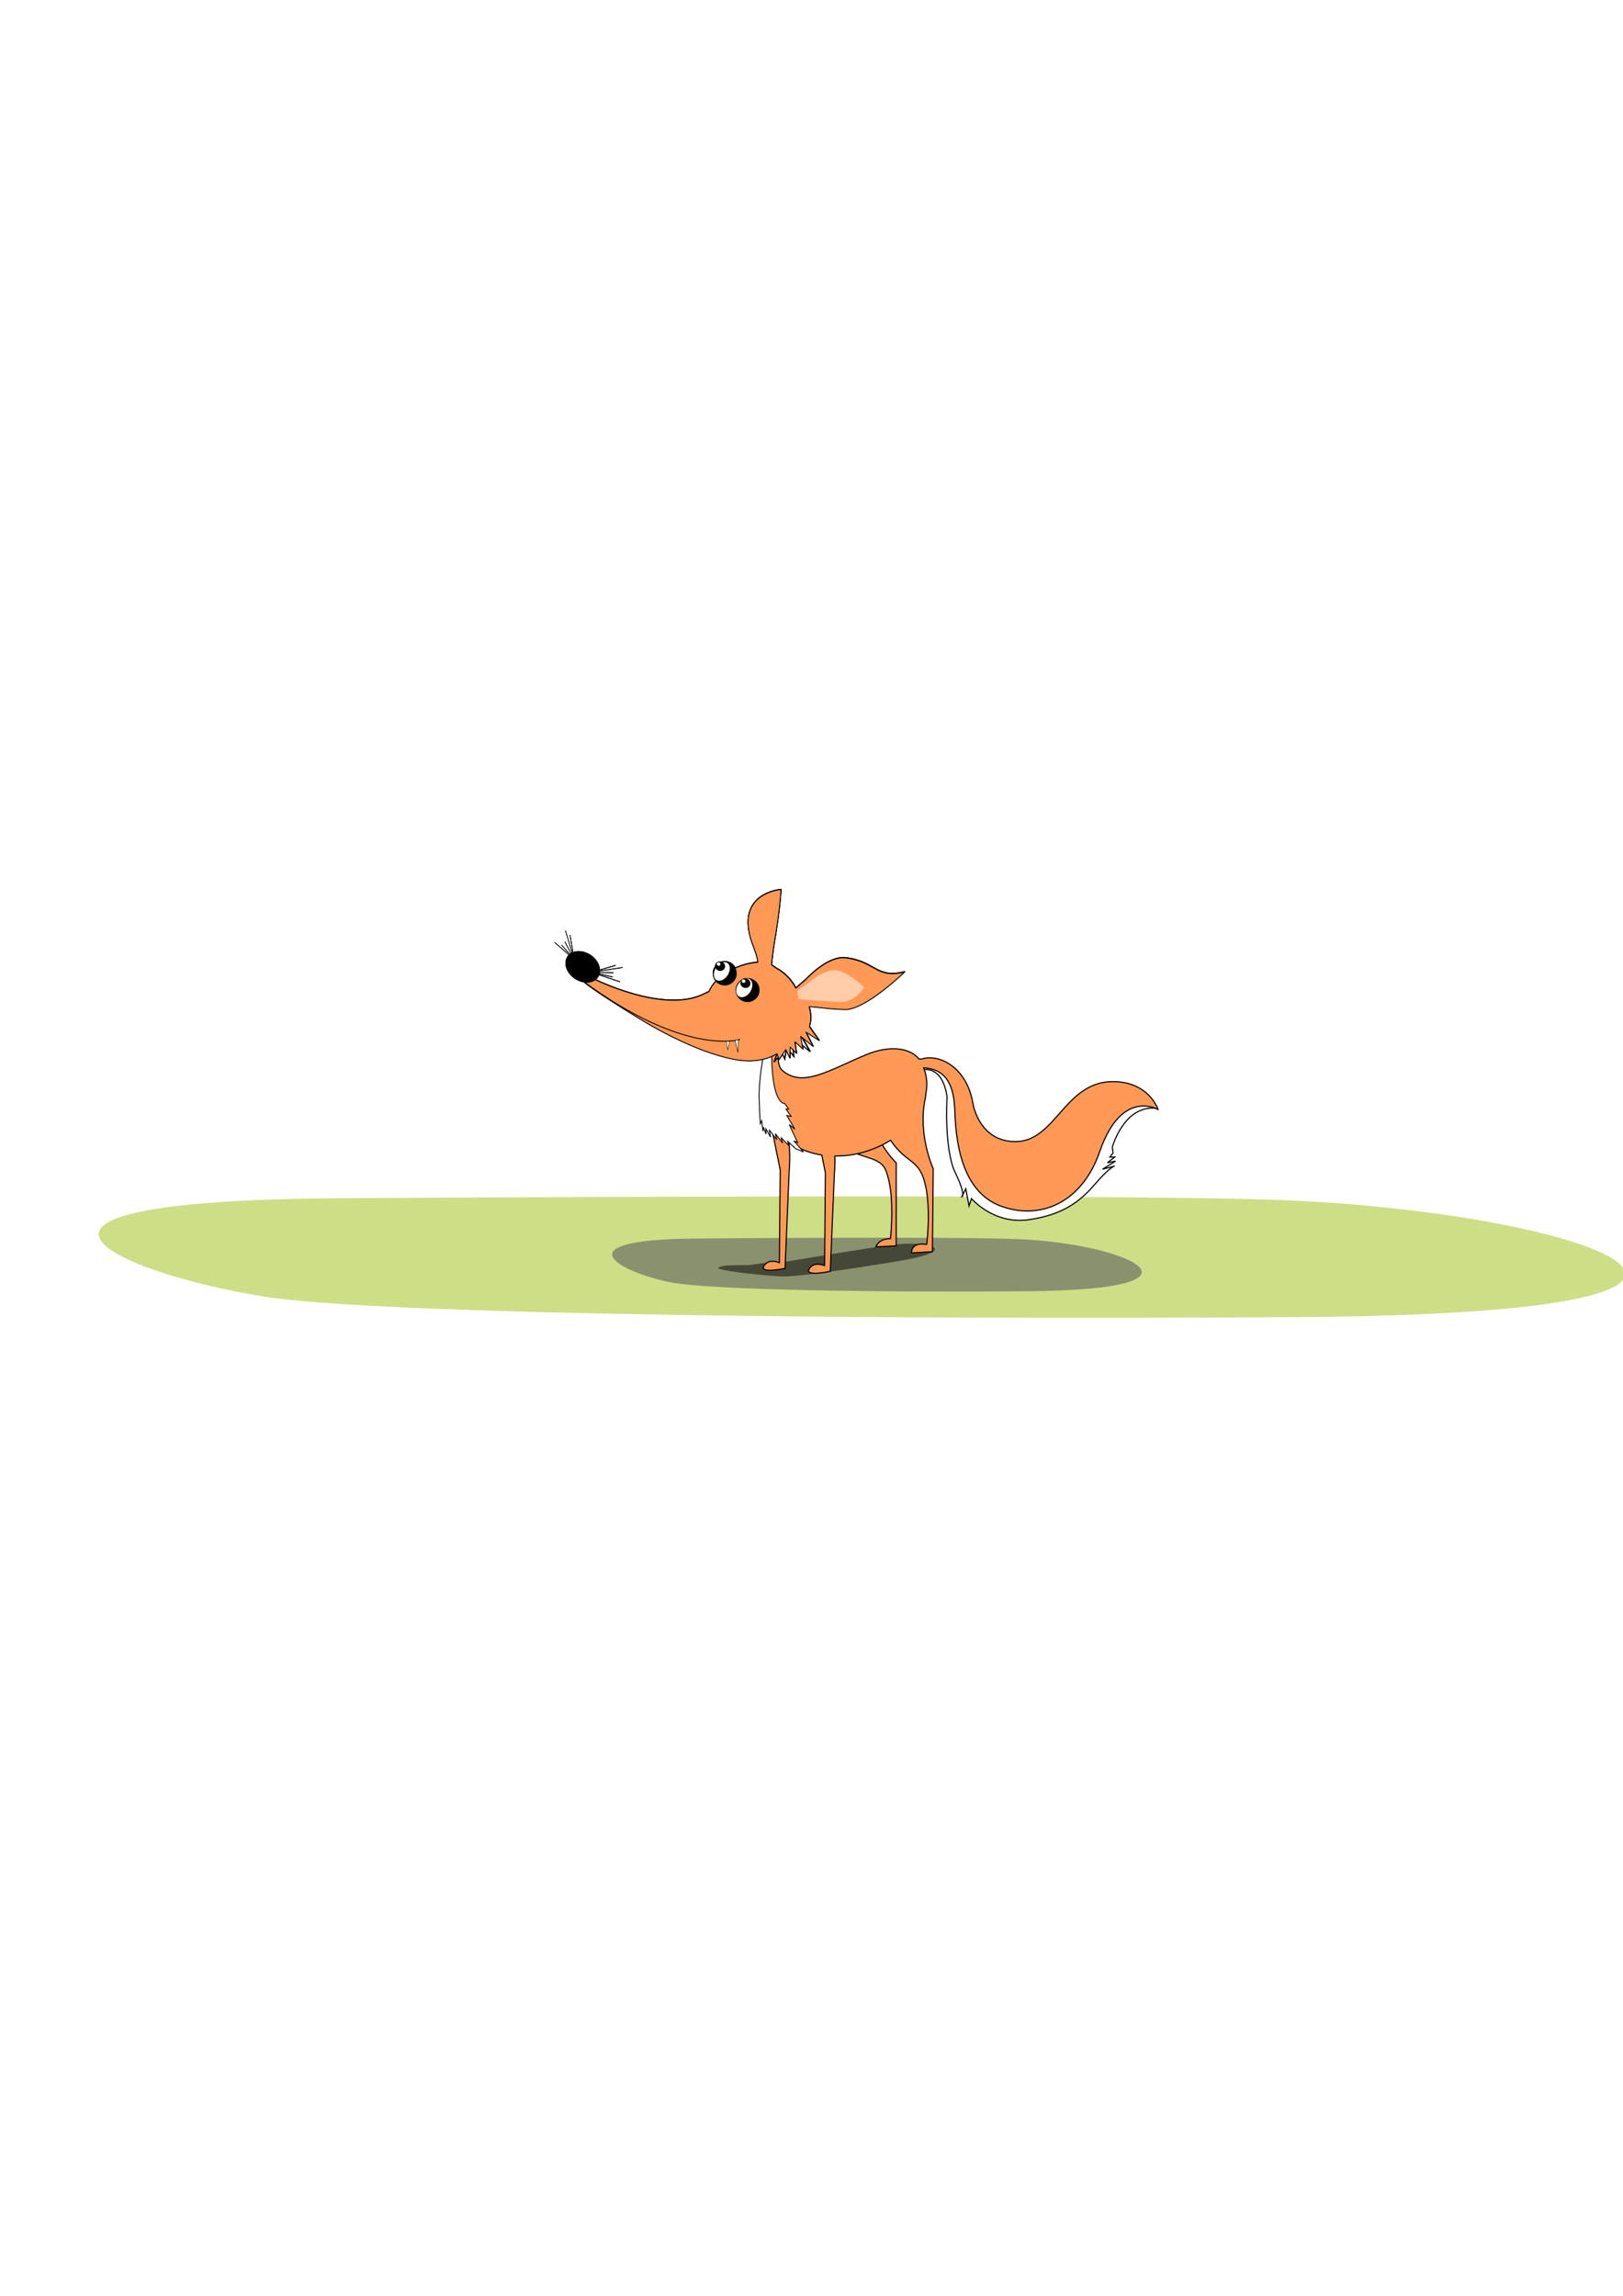 <?xml version="1.0" encoding="UTF-8" standalone="no"?>
<!-- Created with Inkscape (http://www.inkscape.org/) -->

<svg
   xmlns:dc="http://purl.org/dc/elements/1.1/"
   xmlns:cc="http://creativecommons.org/ns#"
   xmlns:rdf="http://www.w3.org/1999/02/22-rdf-syntax-ns#"
   xmlns:svg="http://www.w3.org/2000/svg"
   xmlns="http://www.w3.org/2000/svg"
   xmlns:sodipodi="http://sodipodi.sourceforge.net/DTD/sodipodi-0.dtd"
   xmlns:inkscape="http://www.inkscape.org/namespaces/inkscape"
   width="210mm"
   height="297mm"
   viewBox="0 0 744.094 1052.362"
   id="svg2"
   version="1.1"
   inkscape:version="0.91 r13725"
   sodipodi:docname="FOX.svg">
  <defs
     id="defs4">
    <marker
       inkscape:stockid="TriangleOutS"
       orient="auto"
       refY="0.0"
       refX="0.0"
       id="TriangleOutS"
       style="overflow:visible"
       inkscape:isstock="true">
      <path
         id="path4306"
         d="M 5.77,0.0 L -2.88,5.0 L -2.88,-5.0 L 5.77,0.0 z "
         style="fill-rule:evenodd;stroke:#000000;stroke-width:1pt;stroke-opacity:1;fill:#000000;fill-opacity:1"
         transform="scale(0.2)" />
    </marker>
    <marker
       inkscape:stockid="Arrow1Sstart"
       orient="auto"
       refY="0.0"
       refX="0.0"
       id="marker13824"
       style="overflow:visible"
       inkscape:isstock="true">
      <path
         id="path13826"
         d="M 0.0,0.0 L 5.0,-5.0 L -12.5,0.0 L 5.0,5.0 L 0.0,0.0 z "
         style="fill-rule:evenodd;stroke:#000000;stroke-width:1pt;stroke-opacity:1;fill:#000000;fill-opacity:1"
         transform="scale(0.2) translate(6,0)" />
    </marker>
    <marker
       inkscape:stockid="Arrow2Lend"
       orient="auto"
       refY="0.0"
       refX="0.0"
       id="marker9826"
       style="overflow:visible;"
       inkscape:isstock="true">
      <path
         id="path9828"
         style="fill-rule:evenodd;stroke-width:0.625;stroke-linejoin:round;stroke:#000000;stroke-opacity:1;fill:#000000;fill-opacity:1"
         d="M 8.719,4.034 L -2.207,0.016 L 8.719,-4.002 C 6.973,-1.63 6.983,1.616 8.719,4.034 z "
         transform="scale(1.1) rotate(180) translate(1,0)" />
    </marker>
    <marker
       inkscape:stockid="Arrow1Sstart"
       orient="auto"
       refY="0.0"
       refX="0.0"
       id="Arrow1Sstart"
       style="overflow:visible"
       inkscape:isstock="true">
      <path
         id="path4170"
         d="M 0.0,0.0 L 5.0,-5.0 L -12.5,0.0 L 5.0,5.0 L 0.0,0.0 z "
         style="fill-rule:evenodd;stroke:#000000;stroke-width:1pt;stroke-opacity:1;fill:#ffffff;fill-opacity:1"
         transform="scale(0.2) translate(6,0)" />
    </marker>
    <marker
       inkscape:stockid="Arrow2Lstart"
       orient="auto"
       refY="0.0"
       refX="0.0"
       id="Arrow2Lstart"
       style="overflow:visible"
       inkscape:isstock="true">
      <path
         id="path4176"
         style="fill-rule:evenodd;stroke-width:0.625;stroke-linejoin:round;stroke:#000000;stroke-opacity:1;fill:#000000;fill-opacity:1"
         d="M 8.719,4.034 L -2.207,0.016 L 8.719,-4.002 C 6.973,-1.63 6.983,1.616 8.719,4.034 z "
         transform="scale(1.1) translate(1,0)" />
    </marker>
    <marker
       inkscape:stockid="Club"
       orient="auto"
       refY="0.0"
       refX="0.0"
       id="Club"
       style="overflow:visible"
       inkscape:isstock="true">
      <path
         id="path4387"
         d="M -1.597,-7.098 C -3.486,-7.098 -5.024,-5.561 -5.024,-3.671 C -5.024,-3.015 -4.785,-2.444 -4.464,-1.923 C -4.503,-1.891 -4.544,-1.865 -4.581,-1.83 C -5.203,-2.685 -6.17,-3.275 -7.308,-3.275 C -9.197,-3.275 -10.734,-1.738 -10.734,0.151 C -10.734,2.04 -9.197,3.578 -7.308,3.578 C -6.314,3.578 -5.439,3.136 -4.814,2.459 C -4.938,2.814 -5.024,3.18 -5.024,3.578 C -5.024,5.467 -3.486,7.004 -1.597,7.004 C 0.292,7.004 1.829,5.467 1.829,3.578 C 1.829,2.784 1.514,2.084 1.06,1.503 C 2.415,1.766 3.772,2.297 4.766,3.834 C 4.028,3.096 3.554,1.753 3.554,-0.059 L 2.925,-0.105 L 3.507,-0.128 C 3.507,-1.94 3.958,-3.283 4.696,-4.021 C 3.737,-2.539 2.439,-1.995 1.13,-1.713 C 1.534,-2.275 1.829,-2.927 1.829,-3.671 C 1.829,-5.561 0.292,-7.098 -1.597,-7.098 z "
         style="fill-rule:evenodd;stroke:#000000;stroke-width:0.746pt;stroke-opacity:1;fill:#000000;fill-opacity:1"
         transform="scale(0.6)" />
    </marker>
    <marker
       inkscape:stockid="DotL"
       orient="auto"
       refY="0.0"
       refX="0.0"
       id="DotL"
       style="overflow:visible"
       inkscape:isstock="true">
      <path
         id="path4219"
         d="M -2.5,-1.0 C -2.5,1.76 -4.74,4.0 -7.5,4.0 C -10.26,4.0 -12.5,1.76 -12.5,-1.0 C -12.5,-3.76 -10.26,-6.0 -7.5,-6.0 C -4.74,-6.0 -2.5,-3.76 -2.5,-1.0 z "
         style="fill-rule:evenodd;stroke:#000000;stroke-width:1pt;stroke-opacity:1;fill:#000000;fill-opacity:1"
         transform="scale(0.8) translate(7.4, 1)" />
    </marker>
    <marker
       inkscape:stockid="SemiCircleIn"
       orient="auto"
       refY="0.0"
       refX="0.0"
       id="SemiCircleIn"
       style="overflow:visible"
       inkscape:isstock="true">
      <path
         id="path4336"
         d="M -0.375,-0.046 C -0.375,2.714 1.865,4.954 4.625,4.954 L 4.625,-5.046 C 1.865,-5.046 -0.375,-2.806 -0.375,-0.046 z "
         style="fill-rule:evenodd;stroke:#000000;stroke-width:1pt;stroke-opacity:1;fill:#000000;fill-opacity:1"
         transform="scale(0.6)" />
    </marker>
    <marker
       inkscape:stockid="Arrow1Mend"
       orient="auto"
       refY="0.0"
       refX="0.0"
       id="Arrow1Mend"
       style="overflow:visible;"
       inkscape:isstock="true">
      <path
         id="path4167"
         d="M 0.0,0.0 L 5.0,-5.0 L -12.5,0.0 L 5.0,5.0 L 0.0,0.0 z "
         style="fill-rule:evenodd;stroke:#000000;stroke-width:1pt;stroke-opacity:1;fill:#ffffff;fill-opacity:1"
         transform="scale(0.4) rotate(180) translate(10,0)" />
    </marker>
    <marker
       inkscape:stockid="Arrow2Lend"
       orient="auto"
       refY="0.0"
       refX="0.0"
       id="Arrow2Lend"
       style="overflow:visible;"
       inkscape:isstock="true">
      <path
         id="path4179"
         style="fill-rule:evenodd;stroke-width:0.625;stroke-linejoin:round;stroke:#eb781e;stroke-opacity:1;fill:#ffffff;fill-opacity:1"
         d="M 8.719,4.034 L -2.207,0.016 L 8.719,-4.002 C 6.973,-1.63 6.983,1.616 8.719,4.034 z "
         transform="scale(1.1) rotate(180) translate(1,0)" />
    </marker>
    <marker
       inkscape:stockid="DiamondLend"
       orient="auto"
       refY="0.0"
       refX="0.0"
       id="DiamondLend"
       style="overflow:visible"
       inkscape:isstock="true">
      <path
         id="path4255"
         d="M 0,-7.071 L -7.071,0 L 0,7.071 L 7.071,0 L 0,-7.071 z "
         style="fill-rule:evenodd;stroke:#000000;stroke-width:1pt;stroke-opacity:1;fill:#000000;fill-opacity:1"
         transform="scale(0.8) translate(-7,0)" />
    </marker>
    <marker
       inkscape:stockid="EmptyTriangleInL"
       orient="auto"
       refY="0.0"
       refX="0.0"
       id="EmptyTriangleInL"
       style="overflow:visible"
       inkscape:isstock="true">
      <path
         id="path4309"
         d="M 5.77,0.0 L -2.88,5.0 L -2.88,-5.0 L 5.77,0.0 z "
         style="fill-rule:evenodd;fill:#ffffff;stroke:#000000;stroke-width:1pt;stroke-opacity:1"
         transform="scale(-0.8) translate(-6,0)" />
    </marker>
    <marker
       inkscape:stockid="Tail"
       orient="auto"
       refY="0.0"
       refX="0.0"
       id="Tail"
       style="overflow:visible"
       inkscape:isstock="true">
      <g
         id="g4194"
         transform="scale(-1.2)"
         style="stroke:#000000;stroke-opacity:1;fill:#000000;fill-opacity:1">
        <path
           id="path4196"
           d="M -3.805,-3.959 L 0.544,0"
           style="fill:#000000;fill-rule:evenodd;stroke:#000000;stroke-width:0.8;stroke-linecap:round;stroke-opacity:1;fill-opacity:1" />
        <path
           id="path4198"
           d="M -1.287,-3.959 L 3.062,0"
           style="fill:#000000;fill-rule:evenodd;stroke:#000000;stroke-width:0.8;stroke-linecap:round;stroke-opacity:1;fill-opacity:1" />
        <path
           id="path4200"
           d="M 1.305,-3.959 L 5.654,0"
           style="fill:#000000;fill-rule:evenodd;stroke:#000000;stroke-width:0.8;stroke-linecap:round;stroke-opacity:1;fill-opacity:1" />
        <path
           id="path4202"
           d="M -3.805,4.178 L 0.544,0.22"
           style="fill:#000000;fill-rule:evenodd;stroke:#000000;stroke-width:0.8;stroke-linecap:round;stroke-opacity:1;fill-opacity:1" />
        <path
           id="path4204"
           d="M -1.287,4.178 L 3.062,0.22"
           style="fill:#000000;fill-rule:evenodd;stroke:#000000;stroke-width:0.8;stroke-linecap:round;stroke-opacity:1;fill-opacity:1" />
        <path
           id="path4206"
           d="M 1.305,4.178 L 5.654,0.22"
           style="fill:#000000;fill-rule:evenodd;stroke:#000000;stroke-width:0.8;stroke-linecap:round;stroke-opacity:1;fill-opacity:1" />
      </g>
    </marker>
    <marker
       inkscape:stockid="Arrow2Mend"
       orient="auto"
       refY="0.0"
       refX="0.0"
       id="Arrow2Mend"
       style="overflow:visible;"
       inkscape:isstock="true">
      <path
         id="path4185"
         style="fill-rule:evenodd;stroke-width:0.625;stroke-linejoin:round;stroke:#000000;stroke-opacity:1;fill:#000000;fill-opacity:1"
         d="M 8.719,4.034 L -2.207,0.016 L 8.719,-4.002 C 6.973,-1.63 6.983,1.616 8.719,4.034 z "
         transform="scale(0.6) rotate(180) translate(0,0)" />
    </marker>
    <marker
       inkscape:stockid="Arrow1Lend"
       orient="auto"
       refY="0.0"
       refX="0.0"
       id="marker4460"
       style="overflow:visible;"
       inkscape:isstock="true">
      <path
         id="path4462"
         d="M 0.0,0.0 L 5.0,-5.0 L -12.5,0.0 L 5.0,5.0 L 0.0,0.0 z "
         style="fill-rule:evenodd;stroke:#000000;stroke-width:1pt;stroke-opacity:1;fill:#000000;fill-opacity:1"
         transform="scale(0.8) rotate(180) translate(12.5,0)" />
    </marker>
    <marker
       inkscape:stockid="Arrow1Lstart"
       orient="auto"
       refY="0.0"
       refX="0.0"
       id="Arrow1Lstart"
       style="overflow:visible"
       inkscape:isstock="true">
      <path
         id="path4158"
         d="M 0.0,0.0 L 5.0,-5.0 L -12.5,0.0 L 5.0,5.0 L 0.0,0.0 z "
         style="fill-rule:evenodd;stroke:#000000;stroke-width:1pt;stroke-opacity:1;fill:#000000;fill-opacity:1"
         transform="scale(0.8) translate(12.5,0)" />
    </marker>
    <marker
       inkscape:stockid="Arrow1Lend"
       orient="auto"
       refY="0.0"
       refX="0.0"
       id="Arrow1Lend"
       style="overflow:visible;"
       inkscape:isstock="true">
      <path
         id="path4161"
         d="M 0.0,0.0 L 5.0,-5.0 L -12.5,0.0 L 5.0,5.0 L 0.0,0.0 z "
         style="fill-rule:evenodd;stroke:#000000;stroke-width:1pt;stroke-opacity:1;fill:#000000;fill-opacity:1"
         transform="scale(0.8) rotate(180) translate(12.5,0)" />
    </marker>
  </defs>
  <sodipodi:namedview
     id="base"
     pagecolor="#ffffff"
     bordercolor="#666666"
     borderopacity="1.0"
     inkscape:pageopacity="0.0"
     inkscape:pageshadow="2"
     inkscape:zoom="1.8701892"
     inkscape:cx="367.7392"
     inkscape:cy="548.3321"
     inkscape:document-units="px"
     inkscape:current-layer="layer1"
     showgrid="false"
     inkscape:window-width="1920"
     inkscape:window-height="1017"
     inkscape:window-x="-8"
     inkscape:window-y="-8"
     inkscape:window-maximized="1" />
  <g
     inkscape:label="Layer 1"
     inkscape:groupmode="layer"
     id="layer1">
    <path
       style="fill:#cdde87;fill-rule:evenodd;stroke:none;stroke-width:1px;stroke-linecap:butt;stroke-linejoin:miter;stroke-opacity:1"
       d="m 153.952,549.268 c 30.715,-0.225 345.315,-2.125 428.674,0.648 146.195,4.863 271.57,52.141 12.389,53.821 -188.16,1.219 -420.692,-0.894 -473.896,-9.402 -66.903,-10.699 -144.337,-43.77 32.832,-45.067 z"
       id="path20675-5"
       inkscape:connector-curvature="0"
       sodipodi:nodetypes="sssss" />
    <path
       style="fill:#8a916f;fill-rule:evenodd;stroke:none;stroke-width:1px;stroke-linecap:butt;stroke-linejoin:miter;stroke-opacity:1"
       d="m 318.365,567.729 c 10.657,-0.1 119.81,-0.942 148.733,0.287 50.724,2.156 94.224,23.116 4.299,23.861 -65.284,0.541 -145.963,-0.396 -164.423,-4.168 -23.213,-4.743 -50.079,-19.405 11.391,-19.98 z"
       id="path20675"
       inkscape:connector-curvature="0"
       sodipodi:nodetypes="sssss" />
    <path
       style="fill:#454837;fill-rule:evenodd;stroke:none;stroke-width:1px;stroke-linecap:butt;stroke-linejoin:miter;stroke-opacity:1"
       d="m 362.17,578.026 c 3.402,-0.575 38.257,-6.412 47.574,-7.493 16.34,-1.895 31.423,2.616 2.711,7.441 -20.844,3.503 -46.694,7.316 -52.808,7.047 -7.688,-0.339 -17.099,-3.676 2.524,-6.995 z"
       id="path20675-2"
       inkscape:connector-curvature="0"
       sodipodi:nodetypes="sssss" />
    <path
       style="fill:#ffffff;fill-opacity:1;fill-rule:evenodd;stroke:#000000;stroke-width:0.522px;stroke-linecap:butt;stroke-linejoin:miter;stroke-opacity:1"
       d="m 423.38,490.445 c 0,0 3.358,-1.119 6.716,2.239 3.358,3.358 4.104,10.075 4.104,10.075 0,0 -1.493,23.88 3.731,34.701 5.224,10.821 2.985,11.194 2.985,11.194 l 1.866,-3.731 1.493,7.836 1.119,-3.358 c 0,0 10.075,11.94 26.119,9.701 16.045,-2.239 23.88,-8.582 30.597,-16.418 6.716,-7.836 8.955,-8.209 8.955,-8.209 l -5.597,1.493 5.97,-3.731 -3.731,0.746 3.358,-2.612 -2.239,0 1.493,-1.866 -0.373,-2.612 c 0,0 5.224,-19.403 20.149,-17.91 -7.836,-8.582 -17.537,-5.97 -17.537,-5.97 l -28.358,32.836 -28.731,4.104 -13.433,-29.104 -5.597,-17.164 -8.582,-4.851 -8.955,0.373 z"
       id="path11751"
       inkscape:connector-curvature="0"
       sodipodi:nodetypes="cscsccccssccccccccccccccccc" />
    <path
       style="fill:#ff9955;fill-opacity:1;fill-rule:evenodd;stroke:#000000;stroke-width:0.522px;stroke-linecap:butt;stroke-linejoin:miter;stroke-opacity:1"
       d="m 384.499,504.171 c 0,0 17.501,-9.774 15.664,-0.897 -3.409,16.467 10.734,29.749 10.734,29.749 l -0.008,38.061 -9.324,0.463 c 0,0 1.071,-3.742 6.68,-3.796 0,0 2.36,-20.294 -2.166,-31.324 -3.122,-7.607 -14.594,-4.338 -21.404,-13.974 -15.042,-21.288 -0.176,-18.283 -0.176,-18.283 z"
       id="path11728-7"
       inkscape:connector-curvature="0"
       sodipodi:nodetypes="cscccsssc" />
    <path
       style="fill:#454837;fill-rule:evenodd;stroke:none;stroke-width:1px;stroke-linecap:butt;stroke-linejoin:miter;stroke-opacity:1"
       d="m 345.055,579.694 c 3.126,-0.583 11.961,-1.705 16.412,-0.935 7.805,1.352 8.909,7.406 -6.264,6.18 -11.016,-0.89 -24.16,-2.401 -26.126,-3.659 2.694,-2.14 12.167,-0.876 15.978,-1.587 z"
       id="path20675-2-7"
       inkscape:connector-curvature="0"
       sodipodi:nodetypes="ssscs" />
    <path
       style="fill:#ff9955;fill-opacity:1;fill-rule:evenodd;stroke:#000000;stroke-width:0.522px;stroke-linecap:butt;stroke-linejoin:miter;stroke-opacity:1"
       d="m 352.843,512.368 4.851,23.88 -0.373,42.537 c 0,0 -4.851,-2.239 -7.089,1.493 -2.239,3.731 9.701,1.119 9.701,1.119 l 1.866,-44.403 c 0,0 1.866,-19.403 -4.104,-22.388 -5.97,-2.985 -4.851,-2.239 -4.851,-2.239 z"
       id="path11711"
       inkscape:connector-curvature="0" />
    <path
       style="fill:#ff9955;fill-opacity:1;stroke:#000000;stroke-width:0.522;stroke-linejoin:round;stroke-miterlimit:4;stroke-dasharray:none;stroke-dashoffset:0;stroke-opacity:1"
       d="m 396.979,483.517 c -17.112,7.142 -28.672,14.977 -37.97,7.447 -3.716,-3.01 -1.589,-9.953 -1.589,-9.953 0.898,-1.17 -5.952,2.95 -5.952,2.95 0,0 -2.305,25.318 3.968,32.444 0.456,0.518 0.894,0.989 1.322,1.439 3.989,6.071 11.173,10.235 19.998,11.59 l 1.662,8.184 -0.373,42.536 c 0,0 -4.85,-2.239 -7.089,1.493 -2.239,3.731 9.701,1.119 9.701,1.119 l 1.866,-44.403 c 0,0 0.37,-3.896 0.247,-8.462 3.086,0.037 6.235,-0.25 9.365,-0.855 5.748,-1.143 11.292,-3.33 16.16,-6.375 0.054,0.079 0.103,0.157 0.158,0.237 6.716,9.701 11.505,8.517 14.553,16.154 4.421,11.073 1.866,31.343 1.866,31.343 -7.584,-1.185 -6.914,3.929 -6.914,3.929 l 9.526,-0.57 0.372,-38.059 c 0,0 -7.112,-15.352 -3.732,-31.825 0.216,-1.053 0.347,-2.019 0.417,-2.922 0.381,-2.083 0.47,-4.154 0.263,-6.175 -0.214,-1.834 -0.672,-3.615 -1.365,-5.315 6.085,0.396 13.474,2.842 14.24,18.286 0.403,8.117 0.513,37.219 20.77,44.947 18.121,6.914 37.563,-1.074 45.776,-24.91 10.031,-29.113 26.736,-19.18 26.736,-19.18 0,0 -4.003,-12.662 -20.486,-12.821 -22.477,-0.217 -26.401,27.701 -45.15,27.501 -15.44,-0.165 -18.858,-15.018 -19.27,-17.486 -2.773,-16.609 -15.386,-22.88 -23.496,-20.382 -0.42,0.129 -0.844,5.2e-4 -1.235,0.015 -3.665,-4.751 -12.709,-6.778 -24.347,-1.921 z"
       id="path10159"
       inkscape:connector-curvature="0"
       sodipodi:nodetypes="ssscsccccscccccssccccscccssscsssscs" />
    <path
       style="fill:#ffffff;fill-opacity:1;fill-rule:evenodd;stroke:#000000;stroke-width:0.411px;stroke-linecap:butt;stroke-linejoin:miter;stroke-opacity:1"
       d="m 350.089,483.602 c 0,0 -2.302,10.851 -2.03,20.113 0.272,9.261 0.524,11.428 0.524,11.428 l 0.61,-1.383 0.628,4.727 0.241,-1.775 1.114,3.147 -0.007,-2.365 2.099,3.734 -0.624,-3.347 3.452,4.515 -0.622,-2.756 3.328,4.318 -0.744,-2.558 3.572,3.726 -0.497,-1.968 3.571,3.332 3.689,1.557 -4.436,-5.101 1.722,0.779 -3.831,-8.257 2.585,2.154 -3.703,-6.287 1.966,0.384 -2.343,-3.338 1.228,-0.006 -1.85,-2.552 c 0,0 -5.647,0.818 -5.958,-21.845 z"
       id="path11882"
       inkscape:connector-curvature="0"
       sodipodi:nodetypes="csccccccccccccccccccccccccccc" />
    <g
       id="g19902"
       transform="matrix(0.513,-0.098,0.098,0.513,181.535,338.387)">
      <path
         inkscape:connector-curvature="0"
         id="path11884"
         d="m 297.206,314.078 8.41,24.146 -13.121,-16.203 -1.856,17.365 -4.514,-9.179 -3.592,9.98 -1.466,-5.742 -8.3,6.786 7.491,-11.718 z"
         style="fill:#ffffff;fill-rule:evenodd;stroke:#000000;stroke-width:1;stroke-linecap:butt;stroke-linejoin:miter;stroke-miterlimit:4;stroke-dasharray:none;stroke-opacity:1" />
      <path
         sodipodi:nodetypes="sccccscscccsccsccccccccccccccccscs"
         inkscape:connector-curvature="0"
         id="path10106"
         d="m 351.545,263.156 c -15.182,-4.758 -37.222,11.739 -37.222,11.739 l -10.585,6.196 c -2.428,-8.115 -7.222,-15.273 -13.771,-20.56 -3.519,-3.544 -3.402,-3.604 -3.402,-3.604 0,0 3.751,-12.281 6.077,-18.468 10.662,-28.356 14.518,-44.803 14.518,-44.803 0,0 -38.398,-4.643 -34.232,37.41 0.691,6.97 3.219,16.307 2.205,21.483 -14.787,-1.852 -35.792,3.363 -45.278,15.14 -0.546,0.686 -1.072,1.389 -1.576,2.106 -1.556,0.363 -3.144,0.765 -4.782,1.234 -38.343,10.96 -93.473,-31.77 -93.473,-31.77 l -7.964,1.682 c 0,0 6.242,8.688 44.175,42.843 29.719,26.758 68.275,52.05 91.255,53.08 6.497,0.691 13.094,-0.13 19.282,-2.401 l 0.778,5.474 7.447,-7.566 2.116,8.08 2.144,-9.455 4.393,6.384 0.483,-10.24 5.732,7.633 0.136,-11.328 9.08,10.753 -3.855,-13.52 10.044,9.363 -6.079,-13.414 1.389,-3.525 c 2.508,-5.539 1.626,-13.895 1.626,-13.895 5.148,1.107 14.83,4.892 30.267,8.354 17.559,3.938 57.765,-22.601 57.765,-22.601 -25.941,1.605 -23.306,-13.843 -48.696,-21.8 z"
         style="fill:#ff9955;fill-opacity:1;stroke:#000000;stroke-width:0.802;stroke-linejoin:round;stroke-miterlimit:4;stroke-dasharray:none;stroke-dashoffset:0;stroke-opacity:1" />
      <path
         sodipodi:nodetypes="cc"
         inkscape:connector-curvature="0"
         id="path3352"
         d="m 247.139,316.166 c 0,0 -50.177,6.143 -126.697,-77.219"
         style="fill:none;fill-rule:evenodd;stroke:#000000;stroke-width:0.802;stroke-linecap:butt;stroke-linejoin:round;stroke-miterlimit:4;stroke-dasharray:none;stroke-dashoffset:0;stroke-opacity:1;marker-start:url(#TriangleOutS);marker-mid:url(#Arrow1Mend);marker-end:url(#Arrow1Sstart)" />
      <circle
         transform="matrix(0.78,0.626,-0.626,0.78,0,0)"
         r="10.528"
         cy="48.472"
         cx="392.065"
         id="path5632"
         style="fill:#000000;stroke-width:1;stroke-miterlimit:4;stroke-dasharray:none;stroke-dashoffset:0" />
      <ellipse
         transform="matrix(0.78,0.626,-0.626,0.78,0,0)"
         ry="6.276"
         rx="8.908"
         cy="51.962"
         cx="391.927"
         id="path5634"
         style="fill:#ffffff;stroke-width:1;stroke-miterlimit:4;stroke-dasharray:none;stroke-dashoffset:0" />
      <ellipse
         transform="matrix(0.812,0.584,-0.509,0.861,0,0)"
         ry="12.532"
         rx="16"
         inkscape:transform-center-y="1.3724685"
         inkscape:transform-center-x="-0.057149935"
         cy="113.181"
         cx="222.902"
         id="path5632-4"
         style="fill:#000000;stroke-width:1;stroke-miterlimit:4;stroke-dasharray:none;stroke-dashoffset:0" />
      <circle
         transform="matrix(0.78,0.626,-0.626,0.78,0,0)"
         r="10.528"
         cy="46.852"
         cx="351.574"
         id="path5632-7"
         style="fill:#000000;stroke-width:1;stroke-miterlimit:4;stroke-dasharray:none;stroke-dashoffset:0" />
      <ellipse
         transform="matrix(0.78,0.626,-0.626,0.78,0,0)"
         inkscape:transform-center-y="0.18603186"
         inkscape:transform-center-x="1.7077953"
         ry="6.074"
         rx="8.908"
         cy="49.938"
         cx="351.437"
         id="path5634-3"
         style="fill:#ffffff;stroke-width:1;stroke-miterlimit:4;stroke-dasharray:none;stroke-dashoffset:0" />
      <ellipse
         transform="matrix(0.78,0.626,-0.626,0.78,0,0)"
         ry="4.176"
         rx="4.454"
         cy="46.979"
         cx="350.562"
         id="path5634-3-3"
         style="fill:#000000;stroke-width:1;stroke-miterlimit:4;stroke-dasharray:none;stroke-dashoffset:0" />
      <ellipse
         transform="matrix(0.78,0.626,-0.626,0.78,0,0)"
         ry="4.176"
         rx="4.454"
         cy="48.877"
         cx="389.433"
         id="path5634-3-3-1"
         style="fill:#000000;stroke-width:1;stroke-miterlimit:4;stroke-dasharray:none;stroke-dashoffset:0" />
      <ellipse
         transform="matrix(0.78,0.626,-0.626,0.78,0,0)"
         ry="1.518"
         rx="1.62"
         cy="45.815"
         cx="349.145"
         id="path5634-3-3-2"
         style="fill:#ffffff;stroke-width:1;stroke-miterlimit:4;stroke-dasharray:none;stroke-dashoffset:0" />
      <ellipse
         transform="matrix(0.78,0.626,-0.626,0.78,0,0)"
         ry="1.518"
         rx="1.62"
         cy="48.067"
         cx="387.611"
         id="path5634-3-3-2-2"
         style="fill:#ffffff;stroke-width:1;stroke-miterlimit:4;stroke-dasharray:none;stroke-dashoffset:0" />
      <path
         sodipodi:nodetypes="cscsccc"
         inkscape:connector-curvature="0"
         id="path10108-3"
         d="m 317.105,277.785 c 0,0 16.898,-10.215 27.338,-4.297 10.44,5.918 18.318,18.214 18.318,18.214 0,0 -10.716,11.926 -24.278,8.328 -13.563,-3.599 -33.958,-8.805 -33.958,-8.805 l -0.026,-7.555 z"
         style="fill:#ffccaa;fill-opacity:1;fill-rule:evenodd;stroke:none;stroke-width:1px;stroke-linecap:butt;stroke-linejoin:miter;stroke-opacity:1" />
      <path
         inkscape:connector-curvature="0"
         id="path16542"
         d="m 246.001,316.368 -3.455,6.899 -0.335,-7.012 z"
         style="fill:#ffffff;fill-rule:evenodd;stroke:#000000;stroke-width:0.61px;stroke-linecap:butt;stroke-linejoin:miter;stroke-opacity:1" />
      <path
         inkscape:transform-center-y="0.59309306"
         inkscape:transform-center-x="-0.67851142"
         inkscape:connector-curvature="0"
         id="path16542-6"
         d="m 239.912,316.186 -1.846,2.945 -0.133,-3.435 z"
         style="fill:#ffffff;fill-rule:evenodd;stroke:#000000;stroke-width:0.307px;stroke-linecap:butt;stroke-linejoin:miter;stroke-opacity:1" />
      <g
         transform="matrix(0.347,-0.28,0.3,0.33,-42.688,158.483)"
         id="g16625">
        <path
           style="fill:none;fill-rule:evenodd;stroke:#000000;stroke-width:1px;stroke-linecap:butt;stroke-linejoin:miter;stroke-opacity:1"
           d="m 174.573,377.152 16.592,36.65"
           id="path16574"
           inkscape:connector-curvature="0" />
        <path
           style="fill:none;fill-rule:evenodd;stroke:#000000;stroke-width:1.131px;stroke-linecap:butt;stroke-linejoin:miter;stroke-opacity:1"
           d="m 174.835,376.773 37.991,26.179"
           id="path16574-6"
           inkscape:connector-curvature="0" />
        <path
           style="fill:none;fill-rule:evenodd;stroke:#000000;stroke-width:1px;stroke-linecap:butt;stroke-linejoin:miter;stroke-opacity:1"
           d="m 174.634,376.91 23.955,32.321"
           id="path16574-4"
           inkscape:connector-curvature="0" />
        <path
           style="fill:none;fill-rule:evenodd;stroke:#000000;stroke-width:1;stroke-linecap:butt;stroke-linejoin:miter;stroke-miterlimit:4;stroke-dasharray:none;stroke-opacity:1"
           d="m 173.641,376.299 c 6.152,18.132 12.304,36.264 18.456,54.396"
           id="path16574-2"
           inkscape:connector-curvature="0"
           sodipodi:nodetypes="cc" />
        <path
           style="fill:none;fill-rule:evenodd;stroke:#000000;stroke-width:1;stroke-linecap:butt;stroke-linejoin:miter;stroke-miterlimit:4;stroke-dasharray:none;stroke-opacity:1"
           d="m 173.63,375.83 44.145,40.363"
           id="path16574-7"
           inkscape:connector-curvature="0" />
      </g>
      <g
         transform="matrix(0.245,-0.428,-0.338,-0.179,201.776,361.591)"
         id="g16625-8">
        <path
           style="fill:none;fill-rule:evenodd;stroke:#000000;stroke-width:1px;stroke-linecap:butt;stroke-linejoin:miter;stroke-opacity:1"
           d="m 174.573,377.152 16.592,36.65"
           id="path16574-77"
           inkscape:connector-curvature="0" />
        <path
           style="fill:none;fill-rule:evenodd;stroke:#000000;stroke-width:1.131px;stroke-linecap:butt;stroke-linejoin:miter;stroke-opacity:1"
           d="m 174.835,376.773 37.991,26.179"
           id="path16574-6-1"
           inkscape:connector-curvature="0" />
        <path
           style="fill:none;fill-rule:evenodd;stroke:#000000;stroke-width:1px;stroke-linecap:butt;stroke-linejoin:miter;stroke-opacity:1"
           d="m 174.634,376.91 23.955,32.321"
           id="path16574-4-7"
           inkscape:connector-curvature="0" />
        <path
           style="fill:none;fill-rule:evenodd;stroke:#000000;stroke-width:1;stroke-linecap:butt;stroke-linejoin:miter;stroke-miterlimit:4;stroke-dasharray:none;stroke-opacity:1"
           d="m 173.641,376.299 c 6.152,18.132 12.304,36.264 18.456,54.396"
           id="path16574-2-7"
           inkscape:connector-curvature="0"
           sodipodi:nodetypes="cc" />
        <path
           style="fill:none;fill-rule:evenodd;stroke:#000000;stroke-width:1;stroke-linecap:butt;stroke-linejoin:miter;stroke-miterlimit:4;stroke-dasharray:none;stroke-opacity:1"
           d="m 173.63,375.83 44.145,40.363"
           id="path16574-7-9"
           inkscape:connector-curvature="0" />
      </g>
    </g>
    <g
       transform="matrix(0.513,-0.098,0.098,0.513,181.535,338.387)"
       id="g19931">
      <path
         style="fill:#ffffff;fill-rule:evenodd;stroke:#000000;stroke-width:1;stroke-linecap:butt;stroke-linejoin:miter;stroke-miterlimit:4;stroke-dasharray:none;stroke-opacity:1"
         d="m 297.206,314.078 8.41,24.146 -13.121,-16.203 -1.856,17.365 -4.514,-9.179 -3.592,9.98 -1.466,-5.742 -8.3,6.786 7.491,-11.718 z"
         id="path19933"
         inkscape:connector-curvature="0" />
      <path
         style="fill:#ff9955;fill-opacity:1;stroke:#000000;stroke-width:0.802;stroke-linejoin:round;stroke-miterlimit:4;stroke-dasharray:none;stroke-dashoffset:0;stroke-opacity:1"
         d="m 351.545,263.156 c -15.182,-4.758 -37.222,11.739 -37.222,11.739 l -10.585,6.196 c -2.428,-8.115 -7.222,-15.273 -13.771,-20.56 -3.519,-3.544 -3.402,-3.604 -3.402,-3.604 0,0 3.751,-12.281 6.077,-18.468 10.662,-28.356 14.518,-44.803 14.518,-44.803 0,0 -38.398,-4.643 -34.232,37.41 0.691,6.97 3.219,16.307 2.205,21.483 -14.787,-1.852 -35.792,3.363 -45.278,15.14 -0.546,0.686 -1.072,1.389 -1.576,2.106 -1.556,0.363 -3.144,0.765 -4.782,1.234 -38.343,10.96 -93.473,-31.77 -93.473,-31.77 l -7.964,1.682 c 0,0 6.242,8.688 44.175,42.843 29.719,26.758 68.275,52.05 91.255,53.08 6.497,0.691 13.094,-0.13 19.282,-2.401 l 0.778,5.474 7.447,-7.566 2.116,8.08 2.144,-9.455 4.393,6.384 0.483,-10.24 5.732,7.633 0.136,-11.328 9.08,10.753 -3.855,-13.52 10.044,9.363 -6.079,-13.414 1.389,-3.525 c 2.508,-5.539 1.626,-13.895 1.626,-13.895 5.148,1.107 14.83,4.892 30.267,8.354 17.559,3.938 57.765,-22.601 57.765,-22.601 -25.941,1.605 -23.306,-13.843 -48.696,-21.8 z"
         id="path19935"
         inkscape:connector-curvature="0"
         sodipodi:nodetypes="sccccscscccsccsccccccccccccccccscs" />
      <path
         style="fill:none;fill-rule:evenodd;stroke:#000000;stroke-width:0.802;stroke-linecap:butt;stroke-linejoin:round;stroke-miterlimit:4;stroke-dasharray:none;stroke-dashoffset:0;stroke-opacity:1;marker-start:url(#TriangleOutS);marker-mid:url(#Arrow1Mend);marker-end:url(#Arrow1Sstart)"
         d="m 247.139,316.166 c 0,0 -50.177,6.143 -126.697,-77.219"
         id="path19937"
         inkscape:connector-curvature="0"
         sodipodi:nodetypes="cc" />
      <circle
         style="fill:#000000;stroke-width:1;stroke-miterlimit:4;stroke-dasharray:none;stroke-dashoffset:0"
         id="circle19939"
         cx="392.065"
         cy="48.472"
         r="10.528"
         transform="matrix(0.78,0.626,-0.626,0.78,0,0)" />
      <ellipse
         style="fill:#ffffff;stroke-width:1;stroke-miterlimit:4;stroke-dasharray:none;stroke-dashoffset:0"
         id="ellipse19941"
         cx="391.927"
         cy="51.962"
         rx="8.908"
         ry="6.276"
         transform="matrix(0.78,0.626,-0.626,0.78,0,0)" />
      <ellipse
         style="fill:#000000;stroke-width:1;stroke-miterlimit:4;stroke-dasharray:none;stroke-dashoffset:0"
         id="ellipse19943"
         cx="222.902"
         cy="113.181"
         inkscape:transform-center-x="-0.057149935"
         inkscape:transform-center-y="1.3724685"
         rx="16"
         ry="12.532"
         transform="matrix(0.812,0.584,-0.509,0.861,0,0)" />
      <circle
         style="fill:#000000;stroke-width:1;stroke-miterlimit:4;stroke-dasharray:none;stroke-dashoffset:0"
         id="circle19945"
         cx="351.574"
         cy="46.852"
         r="10.528"
         transform="matrix(0.78,0.626,-0.626,0.78,0,0)" />
      <ellipse
         style="fill:#ffffff;stroke-width:1;stroke-miterlimit:4;stroke-dasharray:none;stroke-dashoffset:0"
         id="ellipse19947"
         cx="351.437"
         cy="49.938"
         rx="8.908"
         ry="6.074"
         inkscape:transform-center-x="1.7077953"
         inkscape:transform-center-y="0.18603186"
         transform="matrix(0.78,0.626,-0.626,0.78,0,0)" />
      <ellipse
         style="fill:#000000;stroke-width:1;stroke-miterlimit:4;stroke-dasharray:none;stroke-dashoffset:0"
         id="ellipse19949"
         cx="350.562"
         cy="46.979"
         rx="4.454"
         ry="4.176"
         transform="matrix(0.78,0.626,-0.626,0.78,0,0)" />
      <ellipse
         style="fill:#000000;stroke-width:1;stroke-miterlimit:4;stroke-dasharray:none;stroke-dashoffset:0"
         id="ellipse19951"
         cx="389.433"
         cy="48.877"
         rx="4.454"
         ry="4.176"
         transform="matrix(0.78,0.626,-0.626,0.78,0,0)" />
      <ellipse
         style="fill:#ffffff;stroke-width:1;stroke-miterlimit:4;stroke-dasharray:none;stroke-dashoffset:0"
         id="ellipse19953"
         cx="349.145"
         cy="45.815"
         rx="1.62"
         ry="1.518"
         transform="matrix(0.78,0.626,-0.626,0.78,0,0)" />
      <ellipse
         style="fill:#ffffff;stroke-width:1;stroke-miterlimit:4;stroke-dasharray:none;stroke-dashoffset:0"
         id="ellipse19955"
         cx="387.611"
         cy="48.067"
         rx="1.62"
         ry="1.518"
         transform="matrix(0.78,0.626,-0.626,0.78,0,0)" />
      <path
         style="fill:#ffccaa;fill-opacity:1;fill-rule:evenodd;stroke:none;stroke-width:1px;stroke-linecap:butt;stroke-linejoin:miter;stroke-opacity:1"
         d="m 317.105,277.785 c 0,0 16.898,-10.215 27.338,-4.297 10.44,5.918 18.318,18.214 18.318,18.214 0,0 -10.716,11.926 -24.278,8.328 -13.563,-3.599 -33.958,-8.805 -33.958,-8.805 l -0.026,-7.555 z"
         id="path19957"
         inkscape:connector-curvature="0"
         sodipodi:nodetypes="cscsccc" />
      <path
         style="fill:#ffffff;fill-rule:evenodd;stroke:#000000;stroke-width:0.61px;stroke-linecap:butt;stroke-linejoin:miter;stroke-opacity:1"
         d="m 246.001,316.368 -3.455,6.899 -0.335,-7.012 z"
         id="path19959"
         inkscape:connector-curvature="0" />
      <path
         style="fill:#ffffff;fill-rule:evenodd;stroke:#000000;stroke-width:0.307px;stroke-linecap:butt;stroke-linejoin:miter;stroke-opacity:1"
         d="m 239.912,316.186 -1.846,2.945 -0.133,-3.435 z"
         id="path19961"
         inkscape:connector-curvature="0"
         inkscape:transform-center-x="-0.67851142"
         inkscape:transform-center-y="0.59309306" />
      <g
         id="g19963"
         transform="matrix(0.347,-0.28,0.3,0.33,-42.688,158.483)">
        <path
           inkscape:connector-curvature="0"
           id="path19965"
           d="m 174.573,377.152 16.592,36.65"
           style="fill:none;fill-rule:evenodd;stroke:#000000;stroke-width:1px;stroke-linecap:butt;stroke-linejoin:miter;stroke-opacity:1" />
        <path
           inkscape:connector-curvature="0"
           id="path19967"
           d="m 174.835,376.773 37.991,26.179"
           style="fill:none;fill-rule:evenodd;stroke:#000000;stroke-width:1.131px;stroke-linecap:butt;stroke-linejoin:miter;stroke-opacity:1" />
        <path
           inkscape:connector-curvature="0"
           id="path19969"
           d="m 174.634,376.91 23.955,32.321"
           style="fill:none;fill-rule:evenodd;stroke:#000000;stroke-width:1px;stroke-linecap:butt;stroke-linejoin:miter;stroke-opacity:1" />
        <path
           sodipodi:nodetypes="cc"
           inkscape:connector-curvature="0"
           id="path19971"
           d="m 173.641,376.299 c 6.152,18.132 12.304,36.264 18.456,54.396"
           style="fill:none;fill-rule:evenodd;stroke:#000000;stroke-width:1;stroke-linecap:butt;stroke-linejoin:miter;stroke-miterlimit:4;stroke-dasharray:none;stroke-opacity:1" />
        <path
           inkscape:connector-curvature="0"
           id="path19973"
           d="m 173.63,375.83 44.145,40.363"
           style="fill:none;fill-rule:evenodd;stroke:#000000;stroke-width:1;stroke-linecap:butt;stroke-linejoin:miter;stroke-miterlimit:4;stroke-dasharray:none;stroke-opacity:1" />
      </g>
      <g
         id="g19975"
         transform="matrix(0.245,-0.428,-0.338,-0.179,201.776,361.591)">
        <path
           inkscape:connector-curvature="0"
           id="path19977"
           d="m 174.573,377.152 16.592,36.65"
           style="fill:none;fill-rule:evenodd;stroke:#000000;stroke-width:1px;stroke-linecap:butt;stroke-linejoin:miter;stroke-opacity:1" />
        <path
           inkscape:connector-curvature="0"
           id="path19979"
           d="m 174.835,376.773 37.991,26.179"
           style="fill:none;fill-rule:evenodd;stroke:#000000;stroke-width:1.131px;stroke-linecap:butt;stroke-linejoin:miter;stroke-opacity:1" />
        <path
           inkscape:connector-curvature="0"
           id="path19981"
           d="m 174.634,376.91 23.955,32.321"
           style="fill:none;fill-rule:evenodd;stroke:#000000;stroke-width:1px;stroke-linecap:butt;stroke-linejoin:miter;stroke-opacity:1" />
        <path
           sodipodi:nodetypes="cc"
           inkscape:connector-curvature="0"
           id="path19983"
           d="m 173.641,376.299 c 6.152,18.132 12.304,36.264 18.456,54.396"
           style="fill:none;fill-rule:evenodd;stroke:#000000;stroke-width:1;stroke-linecap:butt;stroke-linejoin:miter;stroke-miterlimit:4;stroke-dasharray:none;stroke-opacity:1" />
        <path
           inkscape:connector-curvature="0"
           id="path19985"
           d="m 173.63,375.83 44.145,40.363"
           style="fill:none;fill-rule:evenodd;stroke:#000000;stroke-width:1;stroke-linecap:butt;stroke-linejoin:miter;stroke-miterlimit:4;stroke-dasharray:none;stroke-opacity:1" />
      </g>
    </g>
    <path
       style="fill:#ffffff;fill-rule:evenodd;stroke:#000000;stroke-width:0.522;stroke-linecap:butt;stroke-linejoin:miter;stroke-miterlimit:4;stroke-dasharray:none;stroke-opacity:1"
       d="m 364.729,470.535 6.674,11.57 -8.316,-7.034 0.743,9.093 -3.213,-4.269 -0.868,5.472 -1.313,-2.803 -3.597,4.293 2.7,-6.745 z"
       id="path19989"
       inkscape:connector-curvature="0" />
    <path
       style="fill:#ff9955;fill-opacity:1;stroke:#000000;stroke-width:0.419;stroke-linejoin:round;stroke-miterlimit:4;stroke-dasharray:none;stroke-dashoffset:0;stroke-opacity:1"
       d="m 387.641,439.095 c -8.256,-0.959 -17.955,9.66 -17.955,9.66 l -4.827,4.213 c -2.039,-3.927 -5.198,-7.132 -9.075,-9.206 -2.152,-1.475 -2.098,-1.517 -2.098,-1.517 0,0 0.725,-6.669 1.315,-10.071 2.702,-15.593 3.074,-24.41 3.074,-24.41 0,0 -20.158,1.368 -13.913,22.541 1.035,3.51 3.245,8.054 3.23,10.809 -7.769,0.494 -18.039,5.222 -21.757,12.192 -0.213,0.405 -0.414,0.817 -0.603,1.235 -0.763,0.338 -1.538,0.7 -2.333,1.1 -18.606,9.369 -51.071,-7.174 -51.071,-7.174 l -3.922,1.641 c 0,0 4.052,3.849 26.854,17.671 17.864,10.829 40.121,20.042 52.014,18.326 3.401,-0.28 6.707,-1.346 9.66,-3.115 l 0.934,2.733 3.083,-4.61 1.875,3.94 0.177,-5.061 2.878,2.847 -0.752,-5.302 3.687,3.357 -1.037,-5.826 5.71,4.631 -3.299,-6.562 6.069,3.824 -4.43,-6.29 0.368,-1.945 c 0.746,-3.087 -0.523,-7.289 -0.523,-7.289 2.75,0.065 8.088,1.062 16.348,1.331 9.395,0.306 27.436,-17.24 27.436,-17.24 -13.155,3.357 -13.312,-4.828 -27.119,-6.431 z"
       id="path19991"
       inkscape:connector-curvature="0"
       sodipodi:nodetypes="sccccscscccsccsccccccccccccccccscs" />
    <path
       style="fill:none;fill-rule:evenodd;stroke:#000000;stroke-width:0.419;stroke-linecap:butt;stroke-linejoin:round;stroke-miterlimit:4;stroke-dasharray:none;stroke-dashoffset:0;stroke-opacity:1;marker-start:url(#TriangleOutS);marker-mid:url(#Arrow1Mend);marker-end:url(#Arrow1Sstart)"
       d="m 339.24,476.496 c 0,0 -25.149,8.053 -72.559,-27.252"
       id="path19993"
       inkscape:connector-curvature="0"
       sodipodi:nodetypes="cc" />
    <circle
       style="fill:#000000;stroke-width:1;stroke-miterlimit:4;stroke-dasharray:none;stroke-dashoffset:0"
       id="circle19995"
       cx="204.426"
       cy="-530.833"
       r="5.499"
       transform="matrix(-0.528,0.849,-0.849,-0.528,0,0)" />
    <ellipse
       style="fill:#ffffff;stroke-width:1;stroke-miterlimit:4;stroke-dasharray:none;stroke-dashoffset:0"
       id="ellipse19997"
       cx="204.354"
       cy="-529.01"
       rx="4.653"
       ry="3.278"
       transform="matrix(-0.528,0.849,-0.849,-0.528,0,0)" />
    <ellipse
       style="fill:#000000;stroke-width:1;stroke-miterlimit:4;stroke-dasharray:none;stroke-dashoffset:0"
       id="ellipse19999"
       cx="403.123"
       cy="290.377"
       inkscape:transform-center-x="-0.02986024"
       inkscape:transform-center-y="0.71695236"
       rx="8.358"
       ry="6.546"
       transform="matrix(0.907,0.422,-0.339,0.941,0,0)" />
    <circle
       style="fill:#000000;stroke-width:1;stroke-miterlimit:4;stroke-dasharray:none;stroke-dashoffset:0"
       id="circle20001"
       cx="197.394"
       cy="-520.111"
       r="5.499"
       transform="matrix(-0.538,0.843,-0.843,-0.538,0,0)" />
    <ellipse
       style="fill:#ffffff;stroke-width:1;stroke-miterlimit:4;stroke-dasharray:none;stroke-dashoffset:0"
       id="ellipse20003"
       cx="197.322"
       cy="-518.499"
       rx="4.653"
       ry="3.173"
       inkscape:transform-center-x="0.02618108"
       inkscape:transform-center-y="-0.89702103"
       transform="matrix(-0.538,0.843,-0.843,-0.538,0,0)" />
    <ellipse
       style="fill:#000000;stroke-width:1;stroke-miterlimit:4;stroke-dasharray:none;stroke-dashoffset:0"
       id="ellipse20005"
       cx="455.67"
       cy="312.564"
       rx="2.327"
       ry="2.181"
       transform="matrix(0.946,0.323,-0.323,0.946,0,0)"
       inkscape:transform-center-x="-1.2569372"
       inkscape:transform-center-y="0.27931186" />
    <ellipse
       style="fill:#000000;stroke-width:1;stroke-miterlimit:4;stroke-dasharray:none;stroke-dashoffset:0"
       id="ellipse20007"
       cx="497.191"
       cy="269.288"
       rx="2.327"
       ry="2.181"
       transform="matrix(0.911,0.413,-0.413,0.911,0,0)"
       inkscape:transform-center-x="-0.97763134"
       inkscape:transform-center-y="0.83796586" />
    <ellipse
       style="fill:#ffffff;stroke-width:1;stroke-miterlimit:4;stroke-dasharray:none;stroke-dashoffset:0"
       id="ellipse20009"
       cx="454.752"
       cy="311.869"
       rx="0.846"
       ry="0.793"
       transform="matrix(0.946,0.323,-0.323,0.946,0,0)"
       inkscape:transform-center-x="-0.75269602"
       inkscape:transform-center-y="-0.53525189" />
    <ellipse
       style="fill:#ffffff;stroke-width:1;stroke-miterlimit:4;stroke-dasharray:none;stroke-dashoffset:0"
       id="ellipse20011"
       cx="496.054"
       cy="268.795"
       rx="0.846"
       ry="0.793"
       transform="matrix(0.911,0.413,-0.413,0.911,0,0)"
       inkscape:transform-center-x="-0.28588038"
       inkscape:transform-center-y="0.059253629" />
    <path
       style="fill:#ffccaa;fill-opacity:1;fill-rule:evenodd;stroke:none;stroke-width:1px;stroke-linecap:butt;stroke-linejoin:miter;stroke-opacity:1"
       d="m 371.396,449.967 c 0,0 7.674,-6.893 13.609,-4.875 5.936,2.017 11.179,7.558 11.179,7.558 0,0 -4.334,7.167 -11.646,6.645 -7.311,-0.522 -18.286,-1.202 -18.286,-1.202 l -0.751,-3.875 z"
       id="path20013"
       inkscape:connector-curvature="0"
       sodipodi:nodetypes="cscsccc" />
    <g
       id="g20019"
       transform="matrix(0.151,-0.177,0.186,0.14,175.108,423.885)">
      <path
         inkscape:connector-curvature="0"
         id="path20021"
         d="m 174.573,377.152 16.592,36.65"
         style="fill:none;fill-rule:evenodd;stroke:#000000;stroke-width:1px;stroke-linecap:butt;stroke-linejoin:miter;stroke-opacity:1" />
      <path
         inkscape:connector-curvature="0"
         id="path20023"
         d="m 174.835,376.773 37.991,26.179"
         style="fill:none;fill-rule:evenodd;stroke:#000000;stroke-width:1.131px;stroke-linecap:butt;stroke-linejoin:miter;stroke-opacity:1" />
      <path
         inkscape:connector-curvature="0"
         id="path20025"
         d="m 174.634,376.91 23.955,32.321"
         style="fill:none;fill-rule:evenodd;stroke:#000000;stroke-width:1px;stroke-linecap:butt;stroke-linejoin:miter;stroke-opacity:1" />
      <path
         sodipodi:nodetypes="cc"
         inkscape:connector-curvature="0"
         id="path20027"
         d="m 173.641,376.299 c 6.152,18.132 12.304,36.264 18.456,54.396"
         style="fill:none;fill-rule:evenodd;stroke:#000000;stroke-width:1;stroke-linecap:butt;stroke-linejoin:miter;stroke-miterlimit:4;stroke-dasharray:none;stroke-opacity:1" />
      <path
         inkscape:connector-curvature="0"
         id="path20029"
         d="m 173.63,375.83 44.145,40.363"
         style="fill:none;fill-rule:evenodd;stroke:#000000;stroke-width:1;stroke-linecap:butt;stroke-linejoin:miter;stroke-miterlimit:4;stroke-dasharray:none;stroke-opacity:1" />
    </g>
    <g
       id="g20031"
       transform="matrix(0.084,-0.244,-0.191,-0.059,320.398,504.238)">
      <path
         inkscape:connector-curvature="0"
         id="path20033"
         d="m 174.573,377.152 16.592,36.65"
         style="fill:none;fill-rule:evenodd;stroke:#000000;stroke-width:1px;stroke-linecap:butt;stroke-linejoin:miter;stroke-opacity:1" />
      <path
         inkscape:connector-curvature="0"
         id="path20035"
         d="m 174.835,376.773 37.991,26.179"
         style="fill:none;fill-rule:evenodd;stroke:#000000;stroke-width:1.131px;stroke-linecap:butt;stroke-linejoin:miter;stroke-opacity:1" />
      <path
         inkscape:connector-curvature="0"
         id="path20037"
         d="m 174.634,376.91 23.955,32.321"
         style="fill:none;fill-rule:evenodd;stroke:#000000;stroke-width:1px;stroke-linecap:butt;stroke-linejoin:miter;stroke-opacity:1" />
      <path
         sodipodi:nodetypes="cc"
         inkscape:connector-curvature="0"
         id="path20039"
         d="m 173.641,376.299 c 6.152,18.132 12.304,36.264 18.456,54.396"
         style="fill:none;fill-rule:evenodd;stroke:#000000;stroke-width:1;stroke-linecap:butt;stroke-linejoin:miter;stroke-miterlimit:4;stroke-dasharray:none;stroke-opacity:1" />
      <path
         inkscape:connector-curvature="0"
         id="path20041"
         d="m 173.63,375.83 44.145,40.363"
         style="fill:none;fill-rule:evenodd;stroke:#000000;stroke-width:1;stroke-linecap:butt;stroke-linejoin:miter;stroke-miterlimit:4;stroke-dasharray:none;stroke-opacity:1" />
    </g>
    <path
       style="fill:#ffffff;fill-opacity:1;fill-rule:evenodd;stroke:#000000;stroke-width:0.225px;stroke-linecap:butt;stroke-linejoin:miter;stroke-opacity:1"
       d="m 336.98,476.888 1.341,5.594 0.144,-5.923 z"
       id="path20181-5"
       inkscape:connector-curvature="0"
       sodipodi:nodetypes="cccc" />
    <path
       style="fill:#ffffff;fill-opacity:1;fill-rule:evenodd;stroke:#000000;stroke-width:0.186px;stroke-linecap:butt;stroke-linejoin:miter;stroke-opacity:1"
       d="m 333.011,477.331 0.631,3.961 0.902,-3.89 z"
       id="path20181-5-4"
       inkscape:connector-curvature="0"
       sodipodi:nodetypes="cccc" />
  </g>
</svg>
